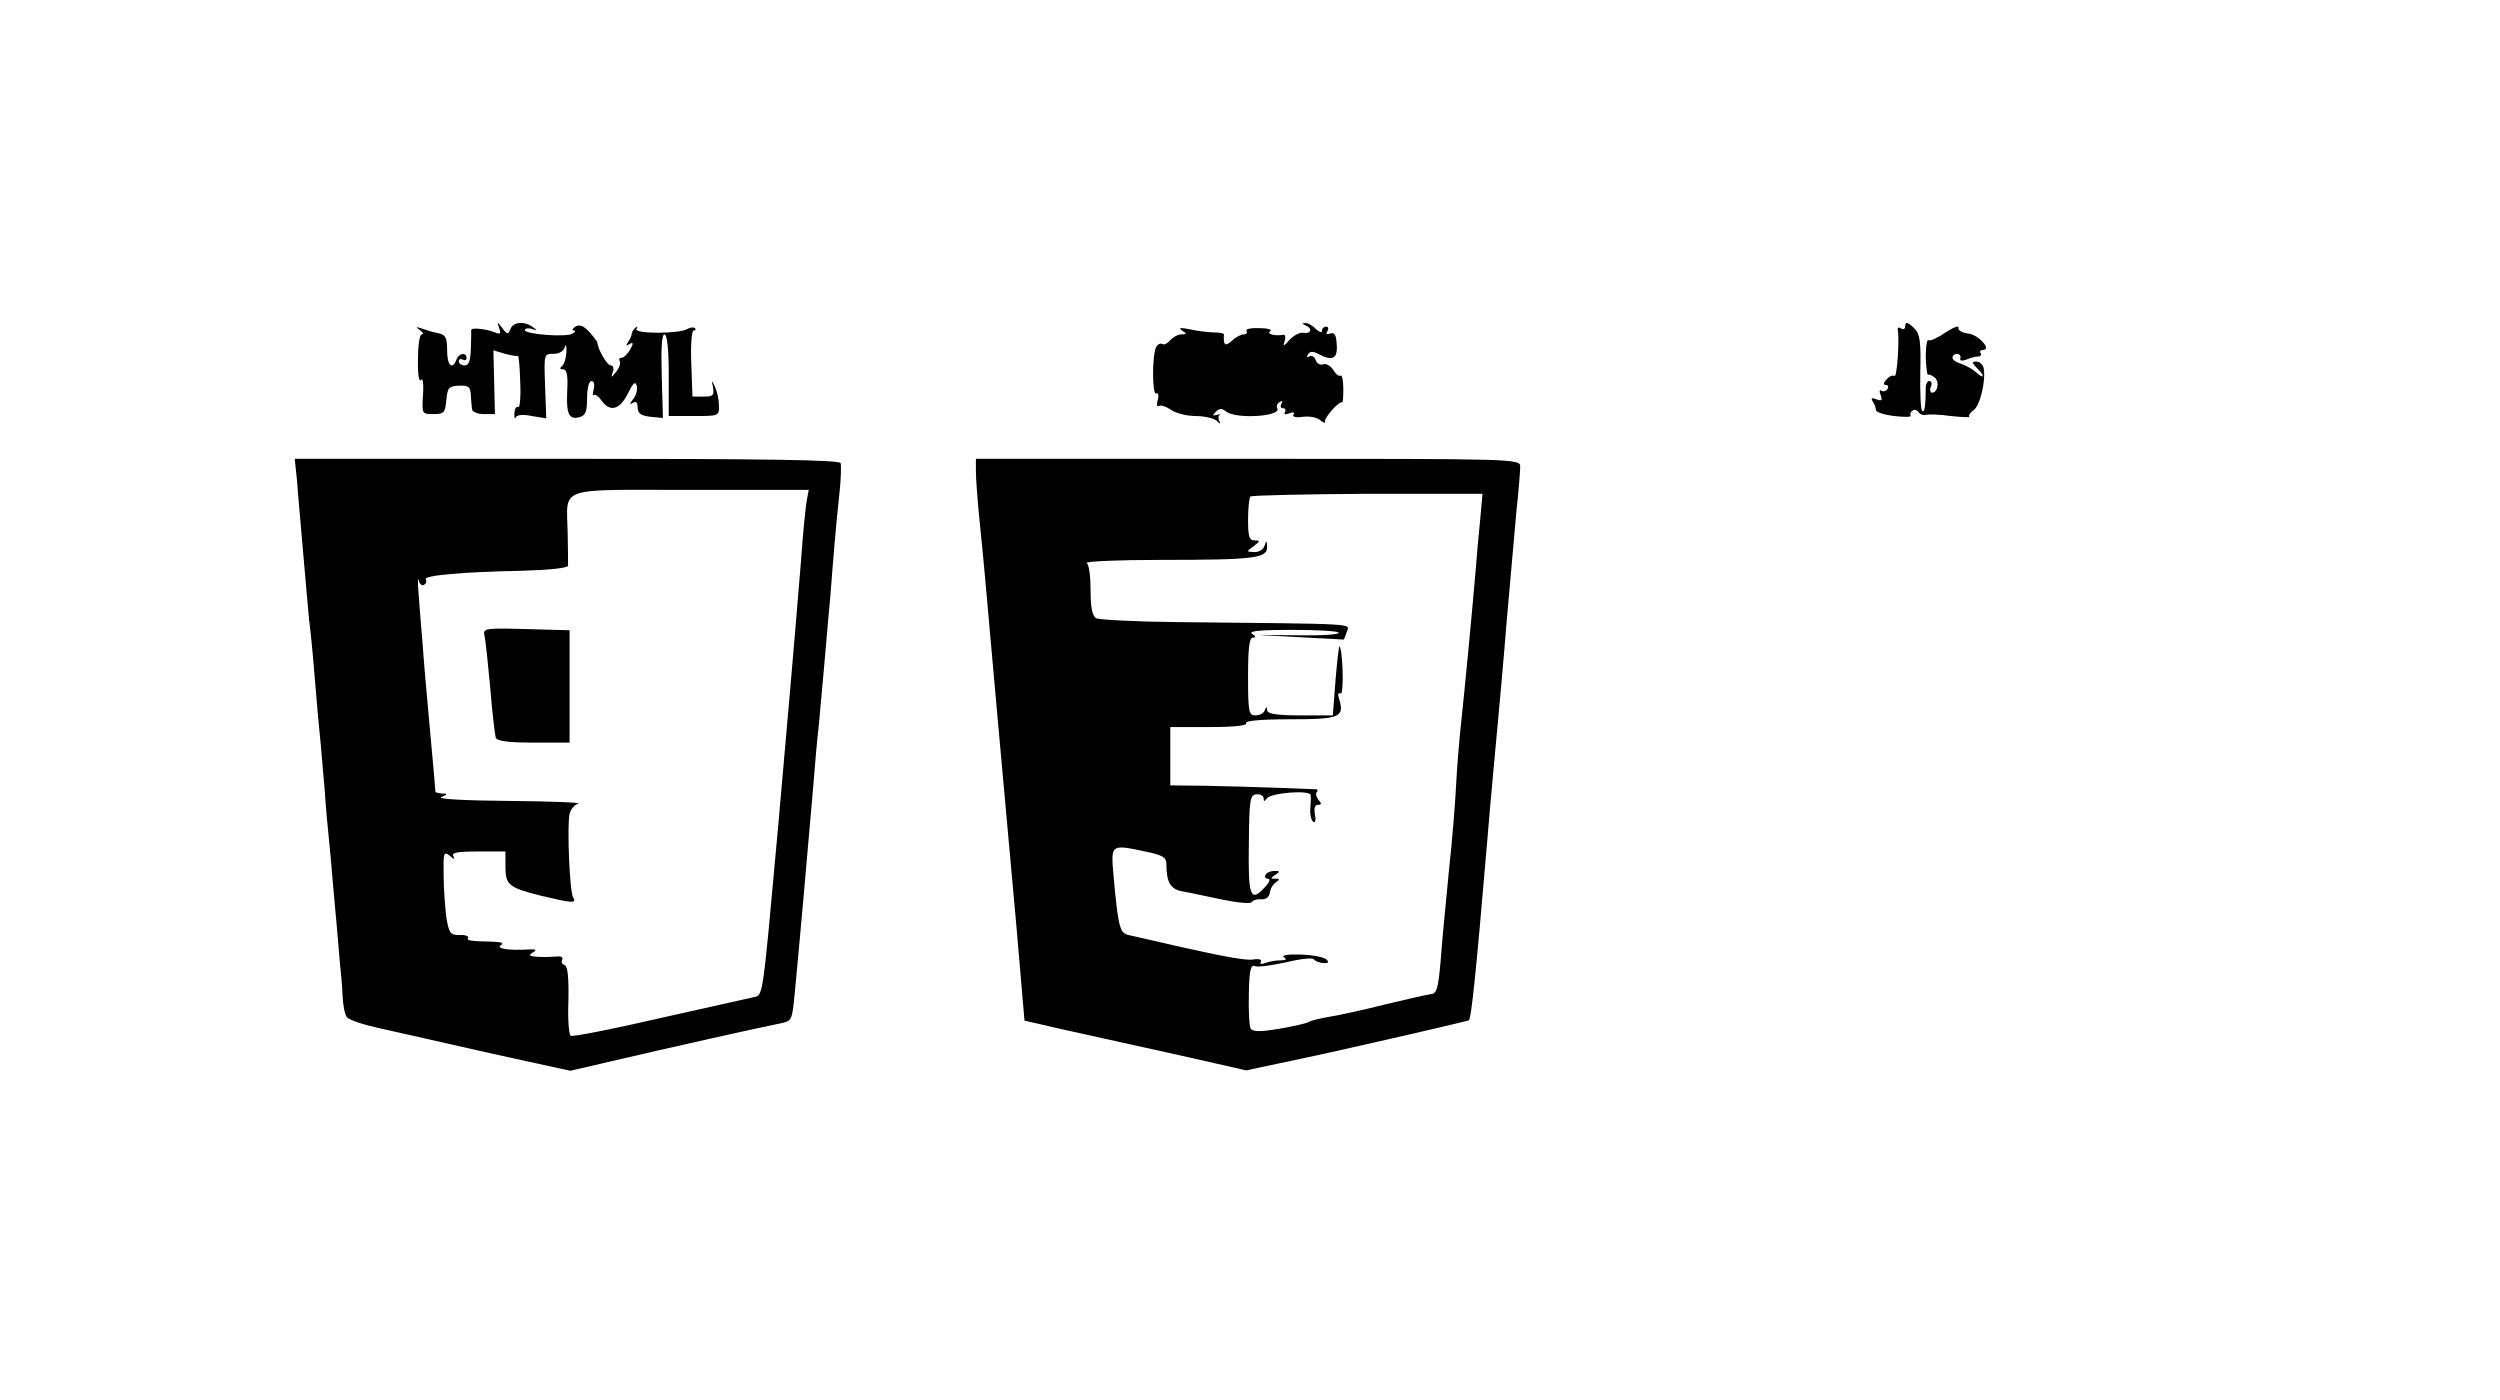 <?xml version="1.0" standalone="no"?>
<!DOCTYPE svg PUBLIC "-//W3C//DTD SVG 20010904//EN"
 "http://www.w3.org/TR/2001/REC-SVG-20010904/DTD/svg10.dtd">
<svg version="1.0" xmlns="http://www.w3.org/2000/svg"
 width="643pt" height="360pt" viewBox="0 0 643 360"
 preserveAspectRatio="xMidYMid meet">
<g transform="translate(0,360) scale(0.1,-0.1)"
fill="#000000" stroke="none">
<path d="M1284 2756 c5 -14 3 -17 -11 -11 -25 10 -62 13 -61 6 0 -3 0 -25 -1
-48 -1 -31 -5 -43 -16 -43 -8 0 -15 5 -15 11 0 5 5 7 10 4 6 -3 10 -1 10 4 0
16 -20 13 -26 -4 -11 -28 -24 -15 -24 24 0 32 -4 40 -22 44 -13 2 -32 8 -43
12 -16 5 -17 5 -5 -4 8 -6 11 -11 5 -11 -6 0 -10 -29 -10 -65 -1 -38 3 -60 8
-52 4 7 7 -9 5 -38 -3 -50 -3 -50 27 -50 27 0 30 3 33 36 3 32 6 36 33 37 24
1 29 -3 30 -24 1 -13 2 -30 3 -36 0 -7 14 -13 30 -13 l29 0 -2 82 -2 82 30 -9
c16 -4 31 -7 33 -5 2 2 5 -28 6 -67 2 -38 -1 -68 -5 -65 -5 3 -9 -4 -10 -16 0
-12 1 -17 3 -11 3 7 18 9 42 4 l37 -6 -3 83 c-3 83 -3 83 22 83 15 0 26 7 29
18 3 9 4 4 4 -13 -1 -16 -6 -33 -12 -37 -6 -5 -5 -8 3 -8 10 0 13 -15 11 -53
-3 -62 4 -77 31 -70 16 4 20 14 20 49 0 26 5 44 11 44 7 0 9 -9 6 -21 -3 -12
-3 -18 0 -15 4 3 12 -3 20 -14 22 -31 47 -24 68 18 14 28 19 33 23 19 2 -10
-2 -25 -10 -34 -9 -12 -9 -15 0 -9 8 5 12 1 12 -12 0 -15 8 -21 33 -24 l32 -3
-3 107 c-2 72 0 108 7 108 7 0 11 -38 11 -105 l0 -105 65 0 c64 0 65 0 64 28
0 15 -5 36 -10 47 -9 19 -9 18 -5 -2 3 -20 0 -23 -24 -23 l-29 0 -3 85 c-2 47
1 85 6 85 5 0 7 3 3 6 -3 3 -12 2 -19 -2 -20 -13 -138 -13 -131 0 4 6 2 7 -3
3 -5 -5 -9 -12 -9 -15 0 -4 -4 -13 -9 -21 -7 -10 -6 -12 3 -6 10 6 11 3 2 -14
-7 -11 -16 -21 -22 -21 -6 0 -8 -4 -5 -9 3 -4 -1 -17 -9 -27 -13 -16 -14 -17
-9 -1 4 9 1 17 -5 17 -9 0 -32 38 -35 60 -1 3 -10 15 -21 27 -15 16 -25 19
-35 13 -8 -5 -10 -10 -5 -10 6 0 5 -4 -2 -8 -15 -10 -123 -2 -123 9 0 4 8 6
18 3 14 -5 15 -4 2 5 -22 16 -50 13 -57 -5 -6 -15 -8 -15 -21 2 -14 18 -14 18
-8 0z"/>
<path d="M3358 2763 c18 -7 15 -22 -5 -19 -10 2 -26 -7 -36 -18 -15 -17 -18
-18 -13 -4 3 10 2 17 -2 17 -23 -4 -46 2 -35 9 6 4 -6 8 -27 8 -22 1 -37 -2
-34 -7 3 -5 0 -9 -7 -9 -7 0 -21 -7 -31 -17 -17 -15 -22 -11 -20 17 0 3 -12 5
-26 5 -15 0 -43 4 -62 8 -24 5 -30 4 -20 -3 13 -8 13 -10 -1 -10 -9 0 -22 -7
-29 -15 -7 -8 -16 -13 -20 -10 -5 3 -12 0 -16 -7 -11 -18 -11 -127 0 -120 5 3
7 -5 4 -16 -4 -12 -2 -20 3 -16 5 3 19 -2 31 -10 12 -9 41 -16 63 -16 23 0 47
-6 54 -12 9 -9 12 -9 7 -1 -3 6 -3 13 1 16 5 2 1 2 -7 0 -12 -3 -12 -2 -3 8 9
9 16 9 26 1 25 -21 145 -13 132 8 -3 5 0 12 6 16 8 4 9 3 5 -4 -4 -7 -2 -12 4
-12 6 0 8 -4 5 -10 -4 -6 1 -7 11 -3 10 4 15 2 11 -3 -4 -6 6 -9 24 -6 16 2
36 -1 45 -9 8 -7 14 -8 12 -3 -3 9 38 55 44 49 2 -2 3 14 3 35 0 21 -3 36 -7
34 -4 -3 -13 4 -19 15 -7 10 -18 17 -26 14 -7 -3 -16 2 -19 11 -3 9 -11 13
-17 9 -6 -3 -7 -1 -3 5 5 9 13 9 26 2 37 -20 51 -13 48 24 -1 25 -6 32 -17 28
-9 -3 -12 -1 -7 6 4 7 2 12 -3 12 -6 0 -11 -5 -11 -11 0 -6 -7 -3 -16 5 -8 9
-21 16 -27 15 -9 0 -8 -2 1 -6z"/>
<path d="M4900 2759 c0 -5 -5 -7 -10 -4 -6 4 -10 3 -9 -2 5 -26 -2 -123 -8
-120 -5 3 -14 -1 -21 -9 -8 -9 -9 -14 -2 -14 6 0 8 -5 5 -10 -4 -6 -11 -8 -16
-5 -5 4 -6 -2 -2 -11 5 -14 3 -16 -11 -11 -12 5 -15 3 -9 -6 4 -6 8 -16 8 -22
0 -5 21 -12 47 -15 26 -3 45 -3 42 1 -2 4 0 10 5 13 5 4 13 1 16 -5 4 -5 12
-8 19 -6 6 2 35 1 63 -3 29 -3 51 -4 48 -2 -3 3 2 10 11 17 17 12 32 77 26
108 -2 9 -10 17 -18 17 -13 0 -13 -2 0 -16 22 -21 20 -31 -1 -12 -10 9 -28 19
-41 23 -13 4 -22 11 -20 17 5 13 24 9 20 -4 -2 -6 4 -7 15 -3 10 4 23 8 30 8
7 0 10 4 7 9 -3 4 0 8 6 8 24 0 -11 39 -37 42 -16 2 -27 8 -26 15 2 7 -13 1
-33 -12 -20 -14 -40 -23 -44 -20 -4 3 -7 -17 -7 -44 1 -28 4 -48 6 -45 2 2 10
-1 17 -7 13 -11 8 -39 -7 -39 -4 0 -6 7 -3 15 4 8 2 15 -4 15 -5 0 -9 -8 -9
-17 0 -44 -3 -66 -9 -60 -4 3 -6 49 -5 100 2 76 -1 98 -14 111 -19 19 -25 20
-25 5z"/>
<path d="M764 2363 c2 -32 10 -116 16 -188 6 -71 13 -147 15 -169 3 -21 10
-91 15 -155 5 -64 12 -138 15 -166 2 -27 7 -79 10 -115 2 -36 9 -112 15 -170
5 -58 12 -139 16 -180 3 -41 8 -88 9 -105 2 -16 5 -50 6 -75 1 -25 6 -50 11
-56 5 -7 41 -19 81 -28 40 -9 122 -27 182 -41 61 -14 155 -35 211 -47 l101
-22 99 23 c140 33 404 92 437 98 34 7 34 6 41 78 8 81 35 383 47 525 5 63 11
133 14 155 2 22 9 96 15 165 6 69 13 150 16 181 2 31 7 87 10 125 3 38 9 99
13 135 4 37 5 71 3 78 -3 8 -191 11 -704 11 l-700 0 6 -57z m1311 -50 c-3 -16
-10 -86 -15 -158 -24 -292 -30 -354 -59 -685 -41 -452 -38 -429 -64 -435 -12
-3 -121 -27 -241 -54 -121 -28 -223 -48 -228 -45 -5 3 -8 44 -6 92 1 60 -2 87
-10 90 -7 2 -9 8 -6 14 3 5 -2 9 -12 8 -11 -1 -32 -2 -49 -1 -23 1 -27 4 -15
11 12 7 9 9 -10 8 -51 -3 -85 2 -72 11 9 5 3 8 -20 9 -59 1 -69 3 -64 10 2 4
-7 8 -22 7 -24 0 -27 5 -34 45 -3 25 -7 74 -7 109 -1 58 0 62 16 50 11 -10 14
-10 9 -1 -5 9 10 12 63 12 l71 0 0 -39 c0 -47 8 -54 92 -75 80 -19 92 -20 82
-4 -9 14 -16 185 -9 215 3 12 13 24 23 26 9 3 -71 6 -178 7 -119 1 -187 5
-175 10 17 7 17 9 3 9 -10 1 -18 3 -18 4 0 2 -6 73 -14 158 -8 85 -17 190 -20
234 -4 44 -8 100 -10 125 -2 25 -1 37 1 27 2 -9 9 -15 14 -11 5 3 7 9 4 14 -6
10 93 19 247 22 70 2 118 7 119 13 0 6 0 44 -1 85 -2 121 -33 110 316 110
l304 0 -5 -27z"/>
<path d="M1246 1965 c3 -11 9 -72 15 -135 5 -63 12 -121 14 -127 3 -9 32 -13
97 -13 l93 0 0 144 0 145 -111 3 c-107 3 -112 2 -108 -17z"/>
<path d="M2510 2388 c0 -18 4 -73 9 -123 5 -49 12 -119 15 -155 23 -263 38
-422 47 -525 6 -66 21 -230 33 -365 l21 -245 100 -23 c55 -12 118 -26 140 -31
22 -5 105 -23 185 -41 l145 -33 80 17 c44 9 107 23 140 30 231 52 350 80 353
82 6 4 18 116 47 459 8 99 20 225 25 280 5 55 17 183 25 285 9 102 20 229 25
283 6 54 10 107 10 117 0 20 -11 20 -700 20 l-700 0 0 -32z m1297 -125 c-4
-38 -9 -93 -11 -123 -13 -150 -28 -304 -37 -390 -6 -52 -12 -129 -14 -171 -2
-42 -10 -143 -19 -225 -8 -82 -18 -185 -21 -229 -6 -68 -10 -81 -25 -82 -9 -1
-62 -13 -116 -26 -55 -14 -119 -28 -144 -32 -25 -4 -49 -10 -55 -14 -5 -3 -39
-11 -75 -17 -47 -8 -67 -8 -73 0 -4 6 -6 46 -5 89 1 62 5 77 16 72 7 -3 43 2
80 10 36 9 68 12 71 8 3 -5 14 -9 25 -10 12 -1 15 2 8 9 -6 6 -36 12 -67 13
-32 1 -50 -2 -43 -7 9 -5 6 -8 -9 -8 -12 0 -29 -3 -39 -7 -10 -4 -15 -2 -11 3
3 6 -5 9 -21 6 -23 -3 -95 11 -319 63 -23 5 -27 20 -39 153 -7 82 -8 81 86 61
41 -9 50 -14 50 -32 0 -47 11 -65 43 -70 18 -3 63 -13 102 -21 39 -8 72 -11
75 -6 3 5 14 8 24 7 11 -1 20 5 22 17 1 10 9 23 16 27 10 7 10 9 -2 9 -13 0
-13 1 0 10 13 8 13 10 -2 10 -9 0 -20 -4 -23 -10 -3 -5 -1 -10 6 -10 7 0 5 -8
-6 -20 -39 -43 -45 -28 -43 108 1 117 3 128 20 129 10 1 18 -4 18 -10 0 -9 2
-9 8 -1 9 15 112 23 113 9 1 -5 0 -22 -1 -37 -1 -14 3 -29 8 -32 5 -3 7 6 4
19 -3 16 0 25 8 25 9 0 10 3 1 13 -6 8 -8 17 -4 20 3 4 2 7 -3 7 -5 0 -52 2
-104 4 -52 2 -134 4 -182 5 l-88 1 0 75 0 75 101 0 c64 0 98 4 94 10 -4 6 36
10 113 10 128 0 141 5 126 53 -4 12 -2 17 4 13 9 -5 6 113 -3 122 -1 2 -6 -38
-10 -87 l-7 -91 -84 0 c-60 0 -84 4 -85 13 0 10 -2 10 -6 0 -2 -7 -13 -13 -24
-13 -17 0 -19 8 -19 100 0 73 3 100 13 100 8 0 7 4 -3 10 -10 7 23 10 102 10
64 0 119 -3 121 -7 3 -5 -43 -8 -101 -7 l-107 1 110 -6 c61 -3 111 -6 111 -6
1 0 4 9 8 20 6 22 42 20 -440 25 -105 1 -197 6 -205 10 -10 7 -14 28 -14 72 0
35 -4 66 -10 70 -5 4 80 8 190 8 242 0 275 4 274 34 -1 17 -2 17 -6 4 -3 -11
-14 -18 -26 -18 -22 1 -22 1 -3 15 17 13 18 15 3 15 -14 0 -17 10 -17 53 0 30
3 56 6 60 4 3 139 6 302 7 l295 0 -6 -67z"/>
</g>
</svg>
